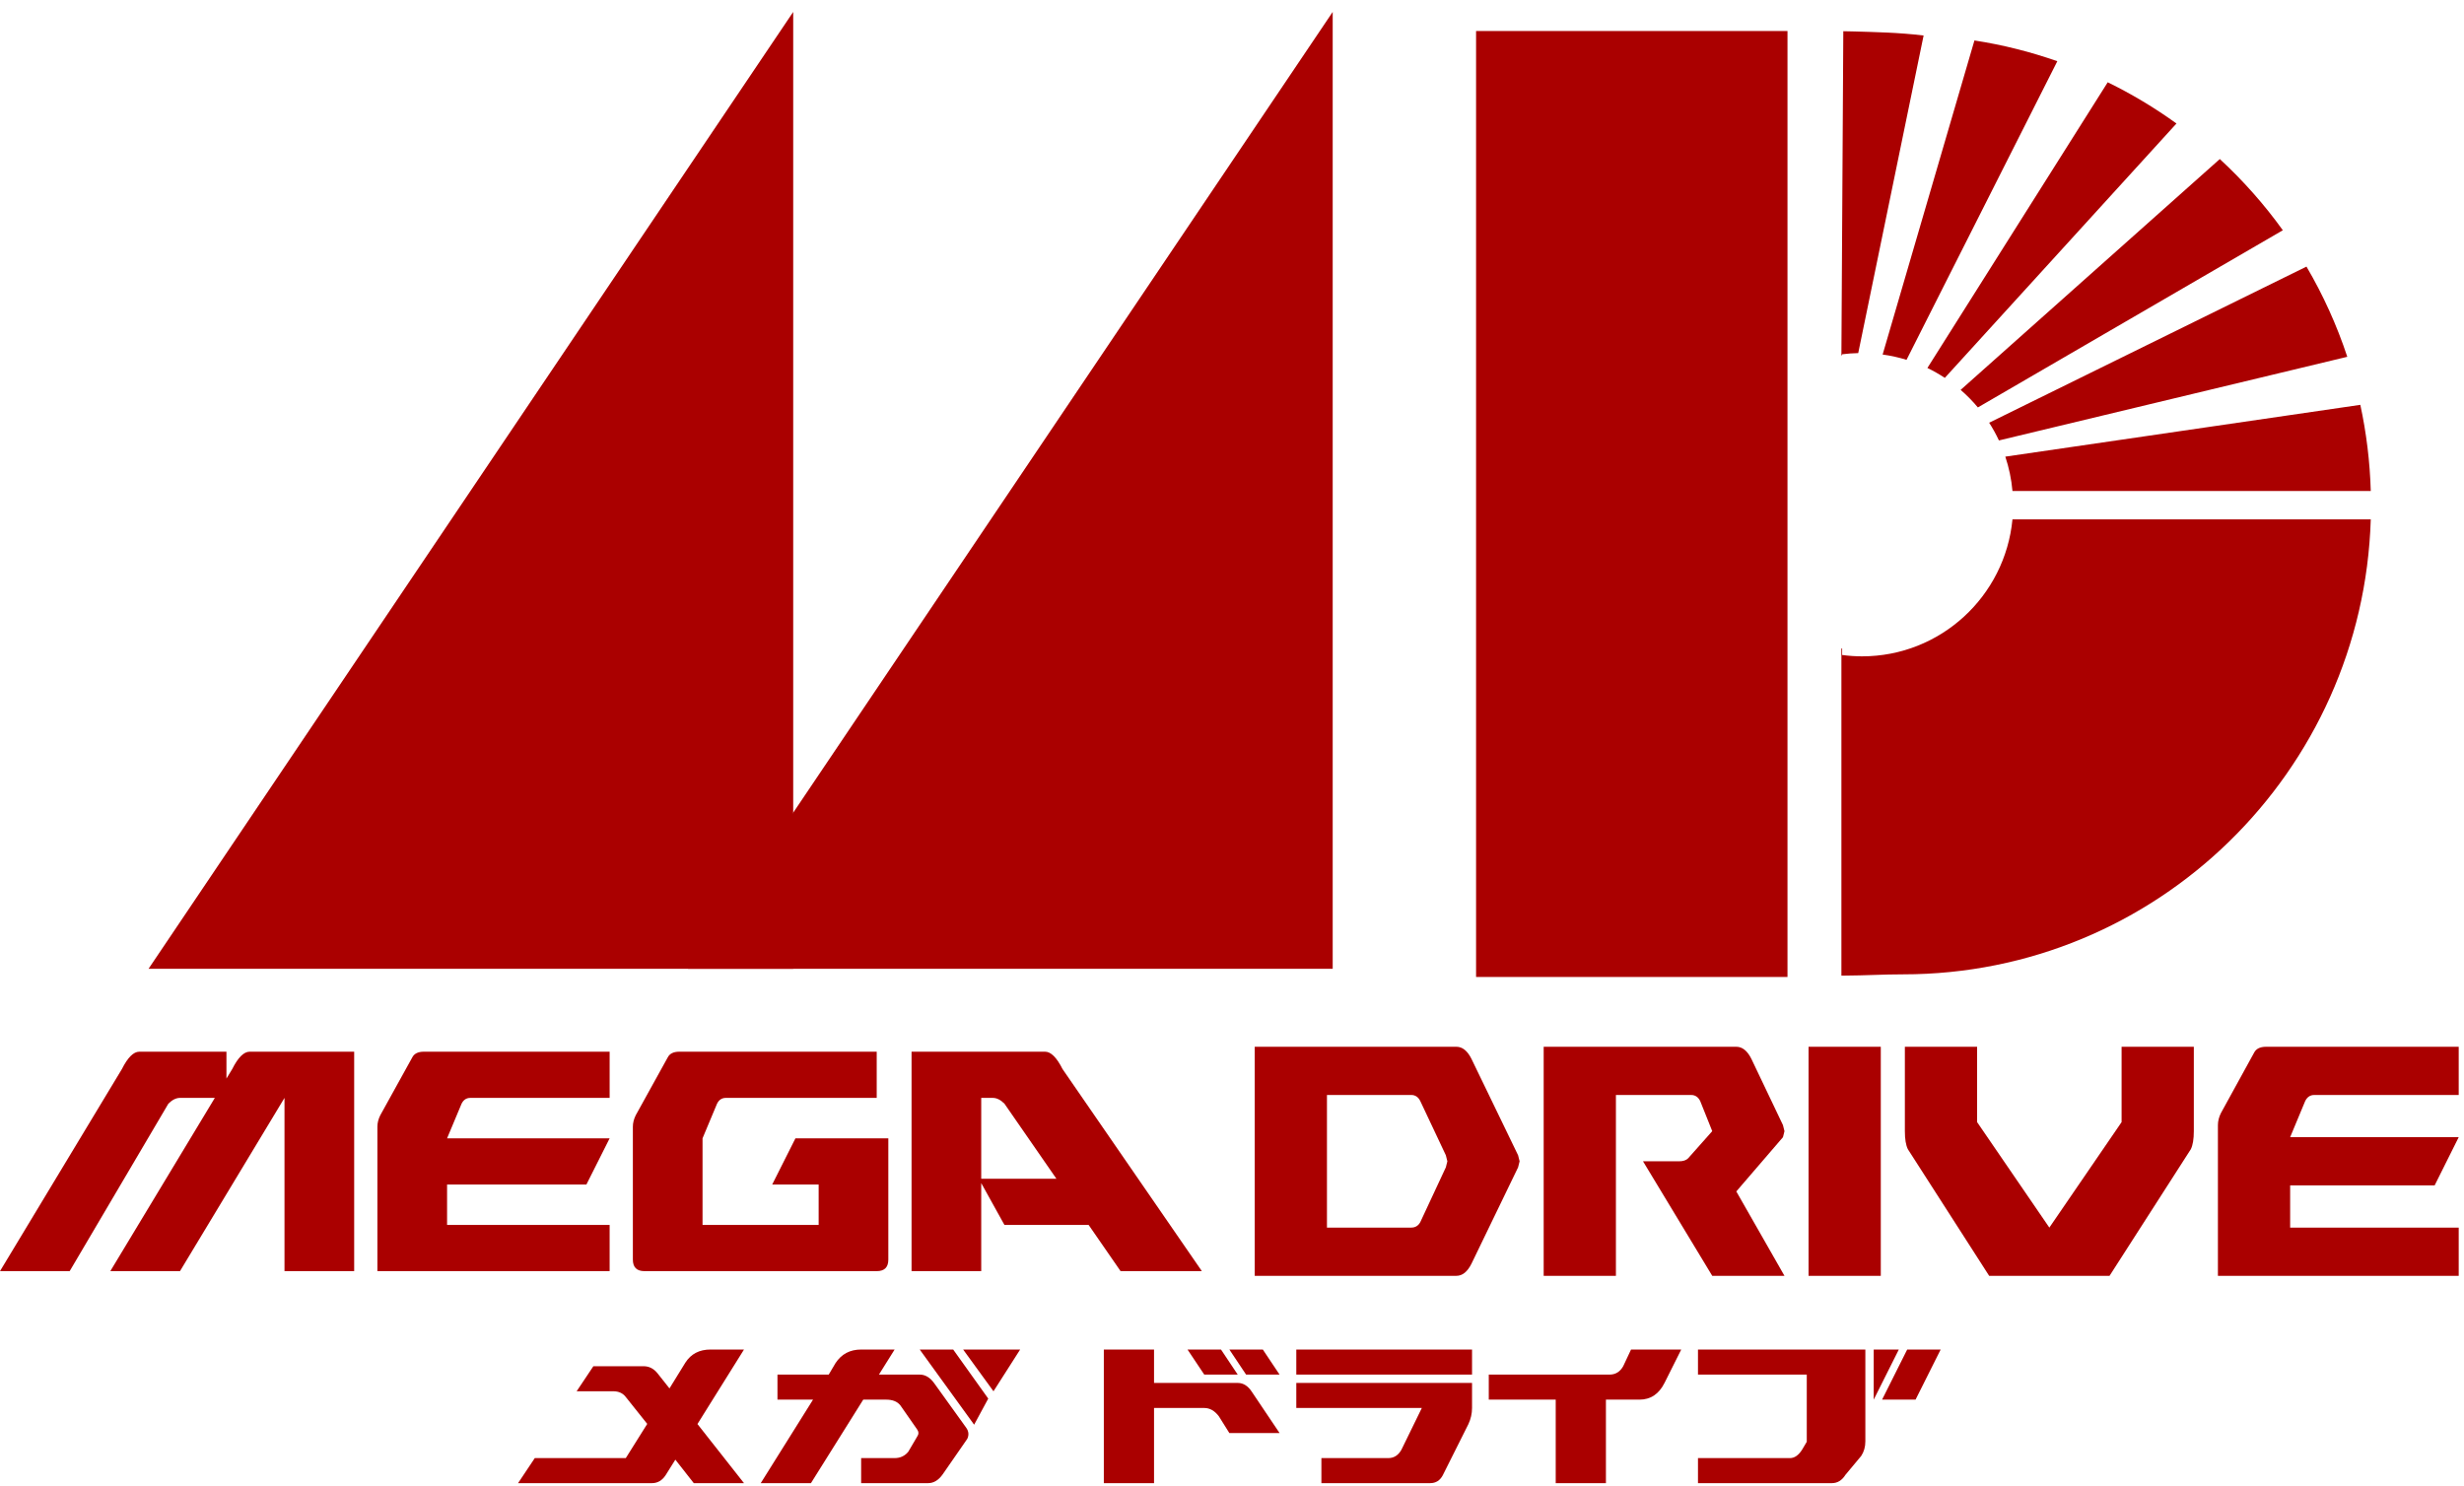 <?xml version="1.0" encoding="UTF-8" standalone="no"?>
<svg
   xmlns:dc="http://purl.org/dc/elements/1.1/"
   xmlns:cc="http://creativecommons.org/ns#"
   xmlns:rdf="http://www.w3.org/1999/02/22-rdf-syntax-ns#"
   xmlns:svg="http://www.w3.org/2000/svg"
   xmlns="http://www.w3.org/2000/svg"
   xmlns:sodipodi="http://sodipodi.sourceforge.net/DTD/sodipodi-0.dtd"
   xmlns:inkscape="http://www.inkscape.org/namespaces/inkscape"
   id="svg2"
   version="1.1"
   sodipodi:docname="megadrive-japan.svg"
   width="56.353"
   height="34"
   inkscape:version="0.92.5 (2060ec1f9f, 2020-04-08)">
  <defs
     id="defs17" />
  <sodipodi:namedview
     pagecolor="#ffffff"
     bordercolor="#666666"
     borderopacity="1"
     objecttolerance="10"
     gridtolerance="10"
     guidetolerance="10"
     inkscape:pageopacity="0"
     inkscape:pageshadow="2"
     inkscape:window-width="1440"
     inkscape:window-height="837"
     id="namedview15"
     showgrid="false"
     fit-margin-top="0"
     fit-margin-left="0"
     fit-margin-right="0"
     fit-margin-bottom="0"
     inkscape:zoom="0.834386"
     inkscape:cx="9.1620196"
     inkscape:cy="-58.233519"
     inkscape:window-x="0"
     inkscape:window-y="0"
     inkscape:window-maximized="1"
     inkscape:current-layer="svg2" />
  <g
     id="g838"
     style="fill:#aa0000"
     transform="matrix(0.213,0,0,0.213,0,0.273)">
    <path
       id="path3038"
       d="M 85.169,0 V 102.761 H 15.949 Z"
       style="display:inline;fill:#aa0000;fill-opacity:1;stroke:#000000;stroke-width:0.782px;stroke-linecap:butt;stroke-linejoin:miter;stroke-opacity:0"
       inkscape:connector-curvature="0" />
    <rect
       y="2.049"
       x="158.491"
       height="101.59"
       width="33.437"
       id="rect3834"
       style="display:inline;fill:#aa0000;fill-opacity:1;stroke:#000000;stroke-width:5.221;stroke-linecap:round;stroke-linejoin:miter;stroke-miterlimit:4;stroke-dasharray:none;stroke-dashoffset:0;stroke-opacity:0" />
    <path
       id="path3838"
       d="m 199.127,2.097 c -0.358,-0.01 -0.756,-0.019 -1.205,-0.026 l -0.205,34.803 c 0.027,10e-4 0.055,0 0.081,0 v -0.108 c 0.569,-0.076 1.142,-0.113 1.726,-0.127 l 7.02,-34.107 C 203.805,2.2 201.225,2.164 199.127,2.097 Z m 12.874,0.967 -9.857,33.729 c 0.878,0.121 1.739,0.312 2.566,0.568 L 220.901,5.292 c -2.86,-1.002 -5.831,-1.757 -8.9,-2.228 z m 14.312,4.491 -19.362,30.681 c 0.647,0.313 1.274,0.672 1.87,1.064 l 24.874,-27.317 c -2.321,-1.679 -4.789,-3.159 -7.382,-4.428 z m 12.035,8.244 -27.828,24.791 c 0.665,0.576 1.288,1.208 1.852,1.884 l 32.743,-19.028 c -1.993,-2.774 -4.266,-5.337 -6.767,-7.647 z m 9.306,11.551 -34.071,16.766 c 0.39,0.608 0.739,1.241 1.048,1.903 l 37.405,-8.983 c -1.124,-3.404 -2.598,-6.646 -4.382,-9.686 z m 5.782,14.845 -38.119,5.564 c 0.391,1.174 0.654,2.412 0.768,3.689 h 38.472 c -0.091,-3.167 -0.475,-6.26 -1.121,-9.253 z m -37.351,12.301 c -0.789,8.256 -7.724,14.709 -16.154,14.709 -0.726,0 -1.432,-0.052 -2.133,-0.145 v -0.703 c -0.026,0 -0.054,-0.001 -0.081,0 v 35.141 c 2.887,-0.021 4.377,-0.141 6.623,-0.141 27.223,0 49.388,-21.732 50.217,-48.861 z"
       style="display:inline;fill:#aa0000;fill-opacity:1;stroke:#000000;stroke-width:5.155;stroke-linecap:round;stroke-linejoin:miter;stroke-miterlimit:4;stroke-dasharray:none;stroke-dashoffset:0;stroke-opacity:0"
       inkscape:connector-curvature="0" />
    <path
       id="path3038-4"
       d="M 143.096,0 V 102.761 H 73.875 Z"
       style="display:inline;fill:#aa0000;fill-opacity:1;stroke:#000000;stroke-width:0.782px;stroke-linecap:butt;stroke-linejoin:miter;stroke-opacity:0"
       inkscape:connector-curvature="0" />
    <path
       id="text8337-2"
       d="m 0,135.231 13.092,-21.706 c 0.623,-1.24 1.247,-1.861 1.87,-1.861 h 9.352 v 2.884 l 0.623,-1.023 c 0.623,-1.24 1.247,-1.861 1.87,-1.861 h 11.222 v 23.567 h -7.482 v -18.605 l -11.221,18.605 h -7.481 l 11.222,-18.605 h -3.741 c -0.416,0 -0.831,0.206 -1.247,0.621 L 7.481,135.231 Z m 48.004,-9.303 v 4.342 h 17.455 v 4.961 H 40.522 v -15.504 c 0,-0.414 0.104,-0.827 0.312,-1.241 l 3.429,-6.201 c 0.208,-0.414 0.623,-0.621 1.247,-0.621 h 19.949 v 4.962 H 50.497 c -0.416,0 -0.728,0.206 -0.935,0.621 l -1.558,3.721 h 17.455 l -2.494,4.96 z m 27.43,4.342 h 12.468 v -4.342 h -4.988 l 2.494,-4.96 h 9.975 v 13.024 c 0,0.826 -0.416,1.239 -1.247,1.239 H 69.2 c -0.832,0 -1.247,-0.413 -1.247,-1.239 v -14.265 c 0,-0.414 0.104,-0.827 0.311,-1.241 l 3.429,-6.201 c 0.208,-0.414 0.623,-0.621 1.247,-0.621 h 21.196 v 4.962 H 77.927 c -0.415,0 -0.727,0.206 -0.935,0.621 l -1.558,3.721 z m 53.614,4.961 h -8.728 l -3.429,-4.961 h -9.04 l -2.493,-4.496 v 9.457 h -7.481 v -23.567 h 14.338 c 0.624,0 1.247,0.621 1.871,1.861 z m -15.617,-9.922 -5.58,-8.062 c -0.415,-0.415 -0.831,-0.621 -1.246,-0.621 h -1.247 v 8.683 z"
       style="font-style:normal;font-weight:normal;font-size:69.469px;font-family:NiseMegaDrive;display:inline;fill:#aa0000;fill-opacity:1;stroke:none"
       inkscape:connector-curvature="0" />
    <path
       id="text8339-0"
       d="m 142.48,130.555 h 9.05 c 0.431,0 0.754,-0.194 0.969,-0.582 l 2.747,-5.891 0.162,-0.648 -0.162,-0.647 -2.747,-5.826 c -0.215,-0.431 -0.538,-0.648 -0.969,-0.648 h -9.05 z m -7.756,-19.42 h 21.654 c 0.646,0 1.185,0.432 1.616,1.295 l 5.009,10.357 0.162,0.647 -0.162,0.648 -5.009,10.357 c -0.431,0.863 -0.97,1.295 -1.616,1.295 h -21.654 z m 31.026,0 h 20.684 c 0.647,0 1.185,0.432 1.616,1.295 l 3.394,7.12 0.161,0.648 -0.161,0.647 -5.01,5.826 5.171,9.063 h -7.756 l -7.434,-12.3 h 3.879 c 0.431,0 0.754,-0.108 0.969,-0.323 l 2.586,-2.913 -1.293,-3.237 c -0.216,-0.431 -0.539,-0.648 -0.97,-0.648 h -8.079 v 19.421 h -7.757 z m 36.197,24.599 h -7.756 v -24.599 h 7.756 z m 10.342,-16.507 7.757,11.328 7.757,-11.328 v -8.092 h 7.756 v 9.063 c 0,0.863 -0.108,1.51 -0.323,1.942 l -8.726,13.594 h -12.927 l -8.726,-13.594 c -0.217,-0.432 -0.324,-1.079 -0.324,-1.942 v -9.063 h 7.756 z m 33.612,6.797 v 4.531 H 264 v 5.179 H 238.145 V 119.55 c 0,-0.431 0.108,-0.863 0.323,-1.294 l 3.555,-6.473 c 0.215,-0.432 0.647,-0.648 1.293,-0.648 H 264 v 5.178 h -15.513 c -0.431,0 -0.754,0.217 -0.969,0.648 l -1.617,3.884 H 264 l -2.585,5.179 z"
       style="font-style:normal;font-weight:normal;font-size:72.268px;font-family:NiseMegaDrive;display:inline;fill:#aa0000;fill-opacity:1;stroke:none"
       inkscape:connector-curvature="0" />
    <path
       style="fill:#aa0000"
       id="path3065"
       d="m 55.625,158 1.797,-2.691 h 9.771 l 2.303,-3.672 -2.303,-2.887 c -0.309,-0.411 -0.758,-0.617 -1.347,-0.617 h -3.931 l 1.797,-2.69 h 5.39 c 0.6,0 1.105,0.262 1.517,0.785 l 1.264,1.598 1.712,-2.775 c 0.6,-0.934 1.498,-1.401 2.696,-1.401 h 3.594 l -4.998,8.001 4.998,6.349 h -5.391 l -1.98,-2.523 -1.053,1.682 C 71.087,157.719 70.6,158 70.001,158 Z"
       inkscape:connector-curvature="0" />
    <path
       style="fill:#aa0000"
       id="path3067"
       d="m 83.479,149.031 v -2.69 h 5.504 l 0.73,-1.234 c 0.636,-0.971 1.554,-1.457 2.752,-1.457 h 3.594 l -1.685,2.691 h 4.38 c 0.599,0 1.123,0.317 1.573,0.952 l 3.425,4.764 c 0.263,0.374 0.3,0.767 0.113,1.178 l -2.64,3.812 c -0.449,0.636 -0.973,0.953 -1.572,0.953 h -7.188 v -2.691 h 3.594 c 0.598,0 1.086,-0.225 1.46,-0.673 l 0.955,-1.626 c 0.187,-0.261 0.187,-0.523 0,-0.784 l -1.798,-2.578 c -0.327,-0.412 -0.833,-0.617 -1.516,-0.617 H 92.69 L 87.073,158 h -5.391 l 5.616,-8.969 z m 15.275,-5.381 h 3.594 l 3.763,5.269 -1.516,2.803 z m 4.662,0 h 6.121 l -2.864,4.483 z"
       inkscape:connector-curvature="0" />
    <path
       style="fill:#aa0000"
       id="path3069"
       d="m 118.522,158 v -14.35 h 5.391 v 3.587 h 8.985 c 0.6,0 1.105,0.318 1.517,0.953 l 2.976,4.428 H 132 l -1.123,-1.794 c -0.449,-0.598 -0.974,-0.897 -1.572,-0.897 h -5.392 V 158 Z m 10.783,-11.659 -1.797,-2.691 h 3.594 l 1.796,2.691 z m 4.492,0 L 132,143.65 h 3.594 l 1.797,2.691 z"
       inkscape:connector-curvature="0" />
    <path
       style="fill:#aa0000"
       id="path3071"
       d="m 139.188,146.341 v -2.691 h 18.87 v 2.691 z m 0,3.586 v -2.69 h 18.87 v 2.69 c 0,0.599 -0.131,1.178 -0.393,1.739 l -2.752,5.493 c -0.3,0.56 -0.749,0.841 -1.348,0.841 h -11.681 v -2.691 h 7.188 c 0.599,0 1.067,-0.298 1.404,-0.897 l 2.191,-4.485 z"
       inkscape:connector-curvature="0" />
    <path
       style="fill:#aa0000"
       id="path3073"
       d="m 159.855,149.031 v -2.69 h 12.973 c 0.636,0 1.122,-0.3 1.46,-0.898 l 0.842,-1.793 h 5.391 l -1.797,3.587 c -0.599,1.196 -1.497,1.794 -2.695,1.794 h -3.595 V 158 h -5.391 v -8.969 z"
       inkscape:connector-curvature="0" />
    <path
       style="fill:#aa0000"
       id="path3075"
       d="m 199.84,155.084 -1.685,2.019 c -0.375,0.598 -0.861,0.897 -1.46,0.897 h -14.377 v -2.691 h 9.884 c 0.478,0 0.908,-0.298 1.292,-0.897 l 0.505,-0.855 v -7.216 h -11.681 v -2.691 h 17.971 v 9.865 c 0,0.598 -0.15,1.121 -0.449,1.569 z m 2.246,-6.053 2.696,-5.381 h 3.594 l -2.696,5.381 z m -0.899,0 v -5.381 h 2.696 z"
       inkscape:connector-curvature="0" />
  </g>
</svg>
